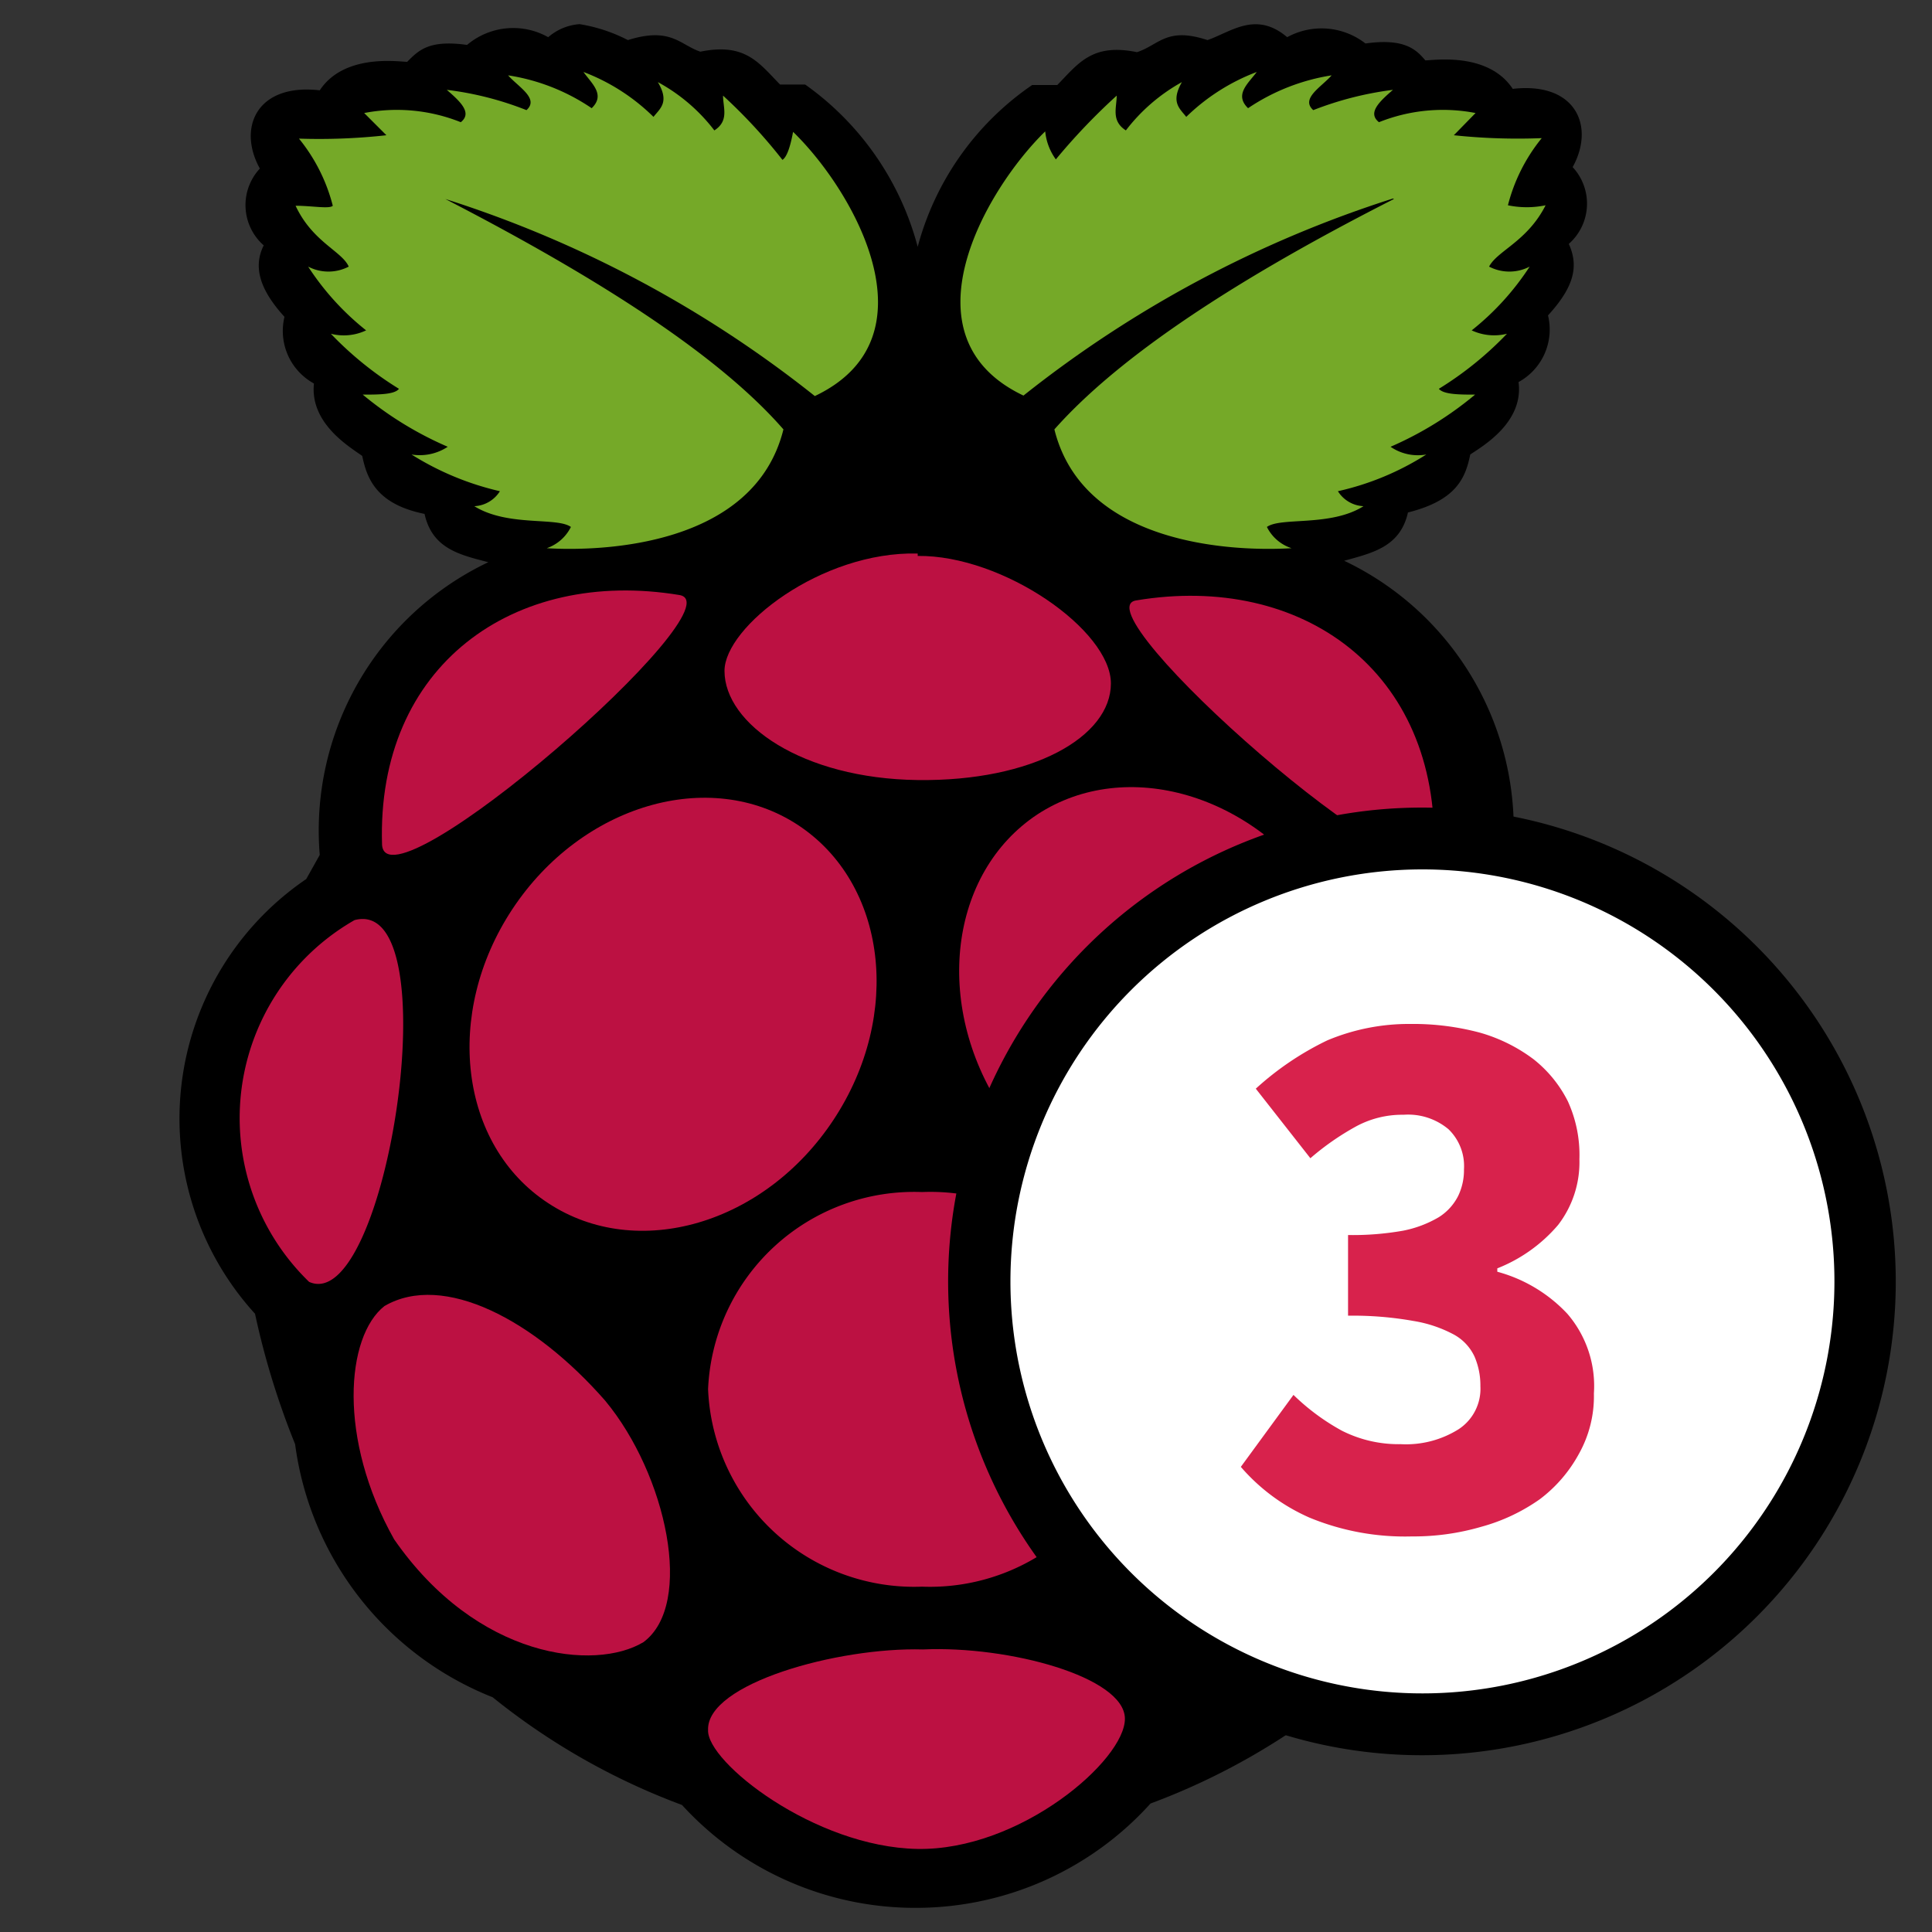 <svg id="Layer_1" data-name="Layer 1" xmlns="http://www.w3.org/2000/svg" viewBox="0 0 40 40"><rect x="0" y="0" width="40" height="40" fill="#333333" stroke="none"/><defs><style>.cls-1{fill:#75a928;}.cls-2{fill:#bc1142;}.cls-3{fill:#fff;}.cls-4{isolation:isolate;}.cls-5{fill:#d8224c;}</style></defs><path d="M12,.5a1.11,1.11,0,0,0-.65.27A1.48,1.48,0,0,0,9.67.93c-.79-.11-1,.11-1.24.35-.17,0-1.3-.18-1.81.59-1.3-.15-1.71.77-1.24,1.62a1.11,1.11,0,0,0,.08,1.59c-.22.44-.09.91.43,1.48A1.24,1.24,0,0,0,6.5,7.94c-.09.84.77,1.33,1,1.5.1.49.31,1,1.29,1.2.16.73.75.85,1.32,1a6.15,6.15,0,0,0-3.49,6.06l-.28.5a6,6,0,0,0-1.06,9,16.29,16.29,0,0,0,.83,2.7,6.56,6.56,0,0,0,4.09,5.24,14,14,0,0,0,3.92,2.23A6.54,6.54,0,0,0,19,39.5H19a6.54,6.54,0,0,0,4.82-2.16,14,14,0,0,0,3.92-2.23,6.56,6.56,0,0,0,4.09-5.24,16.29,16.29,0,0,0,.83-2.7,6,6,0,0,0-1.06-9l-.28-.5a6.15,6.15,0,0,0-3.49-6.06c.57-.16,1.16-.28,1.32-1,1-.25,1.19-.71,1.29-1.2.25-.17,1.11-.66,1-1.5a1.24,1.24,0,0,0,.61-1.38c.52-.57.65-1,.43-1.48a1.11,1.11,0,0,0,.08-1.59c.47-.85.06-1.77-1.24-1.62-.51-.77-1.64-.59-1.81-.59-.2-.24-.45-.46-1.24-.35A1.48,1.48,0,0,0,26.65.77C26,.22,25.49.66,25,.83c-.85-.28-1,.1-1.46.25-.93-.19-1.21.23-1.65.68h-.52A5.9,5.9,0,0,0,19,5.11a6,6,0,0,0-2.33-3.36h-.52c-.44-.45-.72-.87-1.65-.68C14.08.93,13.89.55,13,.83A3.32,3.32,0,0,0,12,.5Z"/><path class="cls-1" d="M9.22,4.12c3.7,1.91,5.85,3.45,7,4.77-.6,2.42-3.75,2.53-4.9,2.46a.88.88,0,0,0,.5-.44c-.29-.21-1.31,0-2-.43a.66.66,0,0,0,.53-.31,5.93,5.93,0,0,1-1.83-.76,1.05,1.05,0,0,0,.75-.16A7.24,7.24,0,0,1,7.51,8.17c.32,0,.66,0,.75-.12A7.09,7.09,0,0,1,6.85,6.91a1.08,1.08,0,0,0,.73-.07,5.53,5.53,0,0,1-1.2-1.32.91.91,0,0,0,.84,0c-.14-.32-.75-.51-1.1-1.26.34,0,.7.07.77,0a3.61,3.61,0,0,0-.7-1.39A12.66,12.66,0,0,0,8,2.8l-.46-.46a3.56,3.56,0,0,1,2,.19c.24-.19,0-.42-.29-.67a6.64,6.64,0,0,1,1.65.42c.27-.24-.17-.48-.38-.72a4.21,4.21,0,0,1,1.73.68c.29-.28,0-.51-.17-.75a4.17,4.17,0,0,1,1.45.93c.13-.17.34-.3.09-.72a3.68,3.68,0,0,1,1.17,1c.31-.2.18-.47.18-.72A11,11,0,0,1,16.2,3.31c.09-.06.16-.26.22-.58,1.25,1.21,3,4.26.45,5.47A23.88,23.88,0,0,0,9.22,4.12Z"/><path class="cls-1" d="M28.86,4.12C25.16,6,23,7.57,21.83,8.89c.6,2.42,3.75,2.53,4.91,2.46a.87.87,0,0,1-.51-.44c.29-.21,1.32,0,2-.43a.66.66,0,0,1-.53-.31,5.73,5.73,0,0,0,1.83-.76,1,1,0,0,1-.74-.16,7.19,7.19,0,0,0,1.75-1.08c-.31,0-.65,0-.75-.12a7.09,7.09,0,0,0,1.41-1.14,1.1,1.1,0,0,1-.73-.07,5.53,5.53,0,0,0,1.2-1.32.91.91,0,0,1-.84,0C31,5.19,31.62,5,32,4.25a1.91,1.91,0,0,1-.78,0,3.61,3.61,0,0,1,.7-1.39A12.58,12.58,0,0,1,30.1,2.8l.45-.46a3.56,3.56,0,0,0-2,.19c-.24-.19,0-.42.29-.67a6.88,6.88,0,0,0-1.65.42c-.27-.24.17-.48.38-.72a4.28,4.28,0,0,0-1.73.68c-.29-.28,0-.51.18-.75a4.23,4.23,0,0,0-1.46.93c-.13-.17-.33-.3-.09-.72a3.74,3.74,0,0,0-1.16,1c-.31-.2-.19-.47-.19-.72a12.84,12.84,0,0,0-1.26,1.32,1.18,1.18,0,0,1-.22-.58c-1.24,1.21-3,4.26-.45,5.47a24,24,0,0,1,7.65-4.08Z"/><path class="cls-2" d="M23.53,28.76a4.28,4.28,0,0,1-4.44,4.09,4.27,4.27,0,0,1-4.43-4.09,4.27,4.27,0,0,1,4.43-4.08A4.27,4.27,0,0,1,23.53,28.76Z"/><path class="cls-2" d="M16.52,17.08c1.84,1.21,2.17,3.93.74,6.1s-4.07,2.94-5.91,1.73h0c-1.84-1.2-2.17-3.93-.74-6.09s4.08-2.94,5.91-1.74Z"/><path class="cls-2" d="M21.48,16.86c-1.83,1.21-2.16,3.94-.74,6.1s4.08,2.94,5.92,1.73h0c1.84-1.2,2.17-3.93.74-6.09s-4.08-2.94-5.92-1.74Z"/><path class="cls-2" d="M7.34,19.05c2-.53.67,8.21-.94,7.49A4.72,4.72,0,0,1,7.34,19.05Z"/><path class="cls-2" d="M30.27,18.94c-2-.53-.67,8.21.94,7.49A4.72,4.72,0,0,0,30.27,18.94Z"/><path class="cls-2" d="M23.53,12.43c3.42-.57,6.27,1.46,6.16,5.17-.12,1.43-7.42-5-6.16-5.17Z"/><path class="cls-2" d="M14.07,12.32c-3.43-.57-6.28,1.46-6.16,5.17C8,18.92,15.33,12.54,14.07,12.32Z"/><path class="cls-2" d="M19,11.46c-2-.05-4,1.52-4,2.43,0,1.1,1.61,2.23,4,2.26s4-.9,4-2-2.23-2.66-4-2.64Z"/><path class="cls-2" d="M19.11,34.15c1.78-.08,4.17.57,4.18,1.43s-2.17,2.74-4.3,2.7-4.36-1.8-4.33-2.46C14.62,34.86,17.34,34.1,19.11,34.15Z"/><path class="cls-2" d="M12.53,29c1.27,1.53,1.85,4.22.79,5-1,.6-3.44.35-5.16-2.13-1.17-2.08-1-4.2-.2-4.83C9.18,26.33,11.07,27.33,12.53,29Z"/><path class="cls-2" d="M25.44,28.54C24.06,30.15,23.3,33.08,24.3,34c1,.74,3.53.63,5.43-2,1.38-1.77.91-4.72.13-5.51C28.69,25.61,27,26.77,25.44,28.54Z"/><circle class="cls-3" cx="29.44" cy="26.48" r="9.17"/><path d="M29.44,18a8.53,8.53,0,1,1-8.52,8.53A8.53,8.53,0,0,1,29.44,18m0-1.28a9.81,9.81,0,1,0,9.81,9.81,9.82,9.82,0,0,0-9.81-9.81Z"/><g class="cls-4"><path class="cls-5" d="M29.23,31.81a5.18,5.18,0,0,1-2.12-.39,4,4,0,0,1-1.42-1.05l1.09-1.49a4.58,4.58,0,0,0,1,.74A2.6,2.6,0,0,0,29,29.9a2.05,2.05,0,0,0,1.2-.31,1,1,0,0,0,.45-.89,1.51,1.51,0,0,0-.12-.61,1,1,0,0,0-.43-.46,2.67,2.67,0,0,0-.83-.28,7.16,7.16,0,0,0-1.36-.11V25.57a6,6,0,0,0,1.14-.09,2.34,2.34,0,0,0,.74-.28,1.11,1.11,0,0,0,.4-.44,1.23,1.23,0,0,0,.12-.55,1.06,1.06,0,0,0-.32-.83,1.3,1.3,0,0,0-.93-.3,2,2,0,0,0-1,.25,5.45,5.45,0,0,0-.93.65L26,22.54a6.14,6.14,0,0,1,1.48-1,4.36,4.36,0,0,1,1.72-.34,5.35,5.35,0,0,1,1.44.18,3.39,3.39,0,0,1,1.11.55,2.59,2.59,0,0,1,.71.87A2.67,2.67,0,0,1,32.7,24a2.13,2.13,0,0,1-.44,1.36,3.19,3.19,0,0,1-1.26.9v.07a3.09,3.09,0,0,1,1.45.87A2.29,2.29,0,0,1,33,28.85a2.44,2.44,0,0,1-.31,1.25,2.92,2.92,0,0,1-.81.94,3.86,3.86,0,0,1-1.21.57A5,5,0,0,1,29.23,31.81Z"/></g></svg>